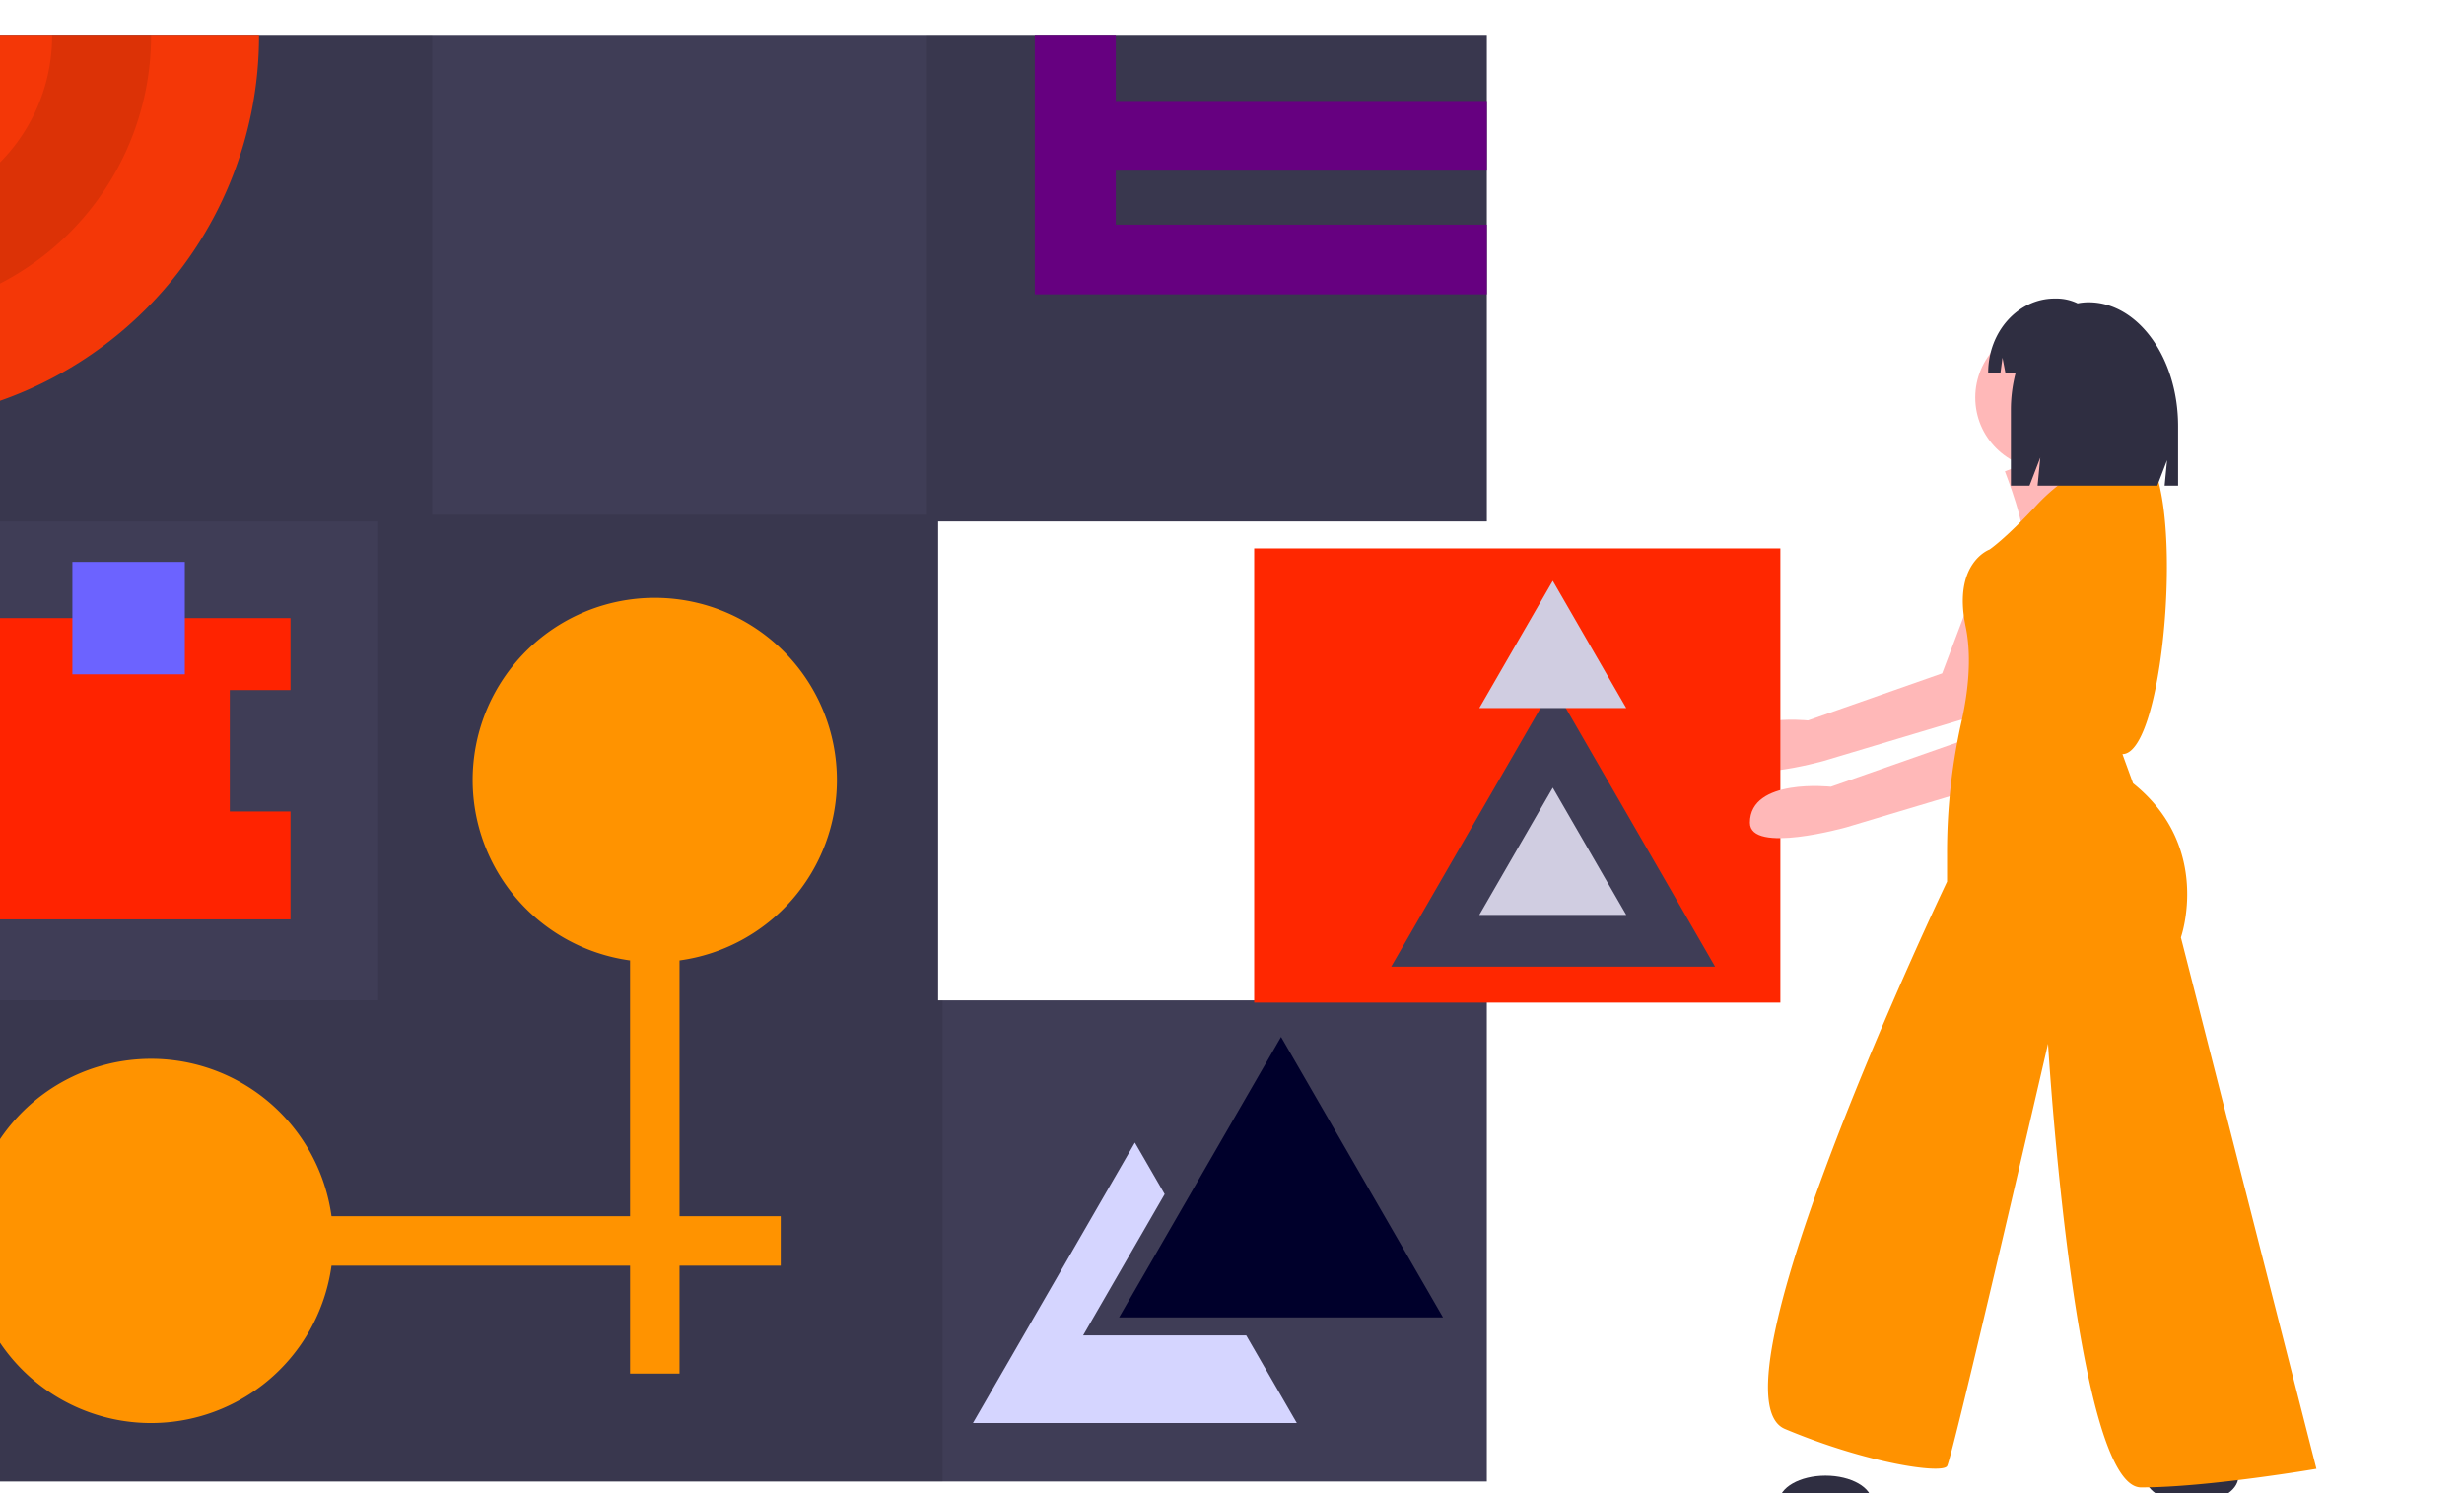 <?xml version="1.0" encoding="UTF-8" standalone="no"?>
<svg
   xmlns:dc="http://purl.org/dc/elements/1.1/"
   xmlns:cc="http://creativecommons.org/ns#"
   xmlns:rdf="http://www.w3.org/1999/02/22-rdf-syntax-ns#"
   xmlns:svg="http://www.w3.org/2000/svg"
   xmlns="http://www.w3.org/2000/svg"
   xmlns:sodipodi="http://sodipodi.sourceforge.net/DTD/sodipodi-0.dtd"
   xmlns:inkscape="http://www.inkscape.org/namespaces/inkscape"
   id="a5860ba0-ef67-4914-ac96-07e2ebcccb4f"
   data-name="Layer 1"
   width="1095.74"
   height="664.034"
   viewBox="0 0 1095.74 664.034"
   version="1.1"
   sodipodi:docname="about1.svg"
   inkscape:version="0.92.4 5da689c313, 2019-01-14">
  <defs
     id="defs55" />
  <sodipodi:namedview
     pagecolor="#ffffff"
     bordercolor="#666666"
     borderopacity="1"
     objecttolerance="10"
     gridtolerance="10"
     guidetolerance="10"
     inkscape:pageopacity="0"
     inkscape:pageshadow="2"
     inkscape:window-width="1280"
     inkscape:window-height="777"
     id="namedview53"
     showgrid="false"
     inkscape:zoom="0.44001882"
     inkscape:cx="117.35425"
     inkscape:cy="394.35285"
     inkscape:window-x="0"
     inkscape:window-y="0"
     inkscape:window-maximized="1"
     inkscape:current-layer="a5860ba0-ef67-4914-ac96-07e2ebcccb4f"
     inkscape:snap-global="false"
     showborder="false" />
  <title
     id="title2">abstract</title>
  <g
     id="g942"
     transform="translate(-52.27,4.545)">
    <rect
       id="rect4"
       height="2"
       width="394.74"
       y="661"
       x="701"
       style="fill:#3f3d56" />
    <ellipse
       id="ellipse48"
       ry="11.817"
       rx="20.68"
       cy="652.217"
       cx="1026.974"
       style="fill:#2f2e41" />
    <path
       transform="matrix(0.12,0.993,1,-0.023,0,0)"
       d="m 678.156,-302.315 a 12.35,94.597 0 0 1 -9.111,91.286 l -3.239,-91.286 z"
       sodipodi:end="1.3054382"
       sodipodi:start="0"
       sodipodi:ry="94.597206"
       sodipodi:rx="12.350035"
       sodipodi:cy="-302.31464"
       sodipodi:cx="665.80566"
       sodipodi:type="arc"
       id="path872"
       style="opacity:0.559;fill:#d5d5ff;fill-opacity:1;fill-rule:evenodd;stroke:#ff0000;stroke-width:17.45;stroke-miterlimit:4;stroke-dasharray:none;stroke-opacity:1;paint-order:markers fill stroke" />
    <g
       transform="translate(-4.545,11.363)"
       id="g905">
      <polygon
         style="fill:#3f3d56"
         points="718,429 474,429 474,216 718,216 718,0 0,0 0,643 718,643 "
         id="polygon6" />
      <polygon
         style="opacity:0.1"
         points="0,216 225,216 225,429 0,429 0,643 476,643 476,429 474,429 474,216 718,216 718,0 469,0 469,213 249,213 249,0 0,0 "
         id="polygon8" />
      <path
         inkscape:connector-curvature="0"
         d="m 224.13,117.983 a 172.004,172.004 0 0 1 -172,172 v -172 z"
         transform="translate(-52.13,-117.983)"
         id="path10"
         style="fill:#f43707;fill-opacity:1" />
      <path
         style="opacity:0.1"
         inkscape:connector-curvature="0"
         d="m 132.13,117.983 a 80.004,80.004 0 0 1 -80,80 v 44 a 124.004,124.004 0 0 0 124,-124 z"
         transform="translate(-52.13,-117.983)"
         id="path12" />
      <polygon
         points="517,84 517,115 553,115 718,115 718,84 553,84 553,60 718,60 718,29 553,29 553,0 517,0 517,29 517,60 "
         id="polygon14"
         style="fill:#660080" />
      <path
         inkscape:connector-curvature="0"
         d="m 481.13,448.983 a 81,81 0 1 0 -92,80.236 V 642.983 H 256.366 a 81,81 0 1 0 0,22 h 132.764 v 48 h 22 v -48 h 45 v -22 h -45 V 529.219 a 81,81 0 0 0 70,-80.236 z"
         transform="translate(-52.13,-117.983)"
         id="path16"
         style="fill:#ff9300;fill-opacity:1" />
      <polygon
         points="662.508,507.631 698.517,570 626.5,570 554.483,570 590.492,507.631 626.5,445.263 "
         id="polygon18"
         style="fill:#00002b" />
      <polygon
         points="561.5,617 633.517,617 611,578 610.5,578 538.483,578 574.492,515.631 574.742,515.198 561.5,492.263 525.492,554.631 489.483,617 "
         id="polygon20"
         style="fill:#d5d5ff" />
      <polygon
         points="186,345 159,345 159,291 186,291 186,259 52,259 52,393 186,393 "
         id="polygon22"
         style="fill:#ff2300;fill-opacity:1" />
      <rect
         style="fill:#6c63ff"
         x="89"
         y="234"
         width="50"
         height="50"
         id="rect24" />
      <path
         style="fill:#ffb8b8"
         inkscape:connector-curvature="0"
         d="m 989.162,357.832 -16.544,43.723 -59.664,20.935 c 0,0 -36,-4 -36,16 0,14.181 43,2 43,2 l 78.662,-23.573 24.816,-61.449 z"
         transform="translate(-52.13,-117.983)"
         id="path26" />
      <rect
         x="614.546"
         y="228"
         width="234"
         height="202"
         id="rect28"
         style="fill:#ff2700;fill-opacity:1" />
      <polygon
         style="fill:#3f3d56"
         points="783.508,351.631 819.517,414 747.5,414 675.483,414 711.492,351.631 747.5,289.263 "
         id="polygon30" />
      <polygon
         style="fill:#d0cde1"
         points="763.665,362.708 780,391 747.331,391 714.661,391 730.996,362.708 747.331,334.415 "
         id="polygon32" />
      <polygon
         style="fill:#d0cde1"
         points="763.665,270.708 780,299 747.331,299 714.661,299 730.996,270.708 747.331,242.415 "
         id="polygon34" />
      <g
         id="g845">
        <path
           style="fill:#2f2e41"
           inkscape:connector-curvature="0"
           id="path36"
           transform="translate(-52.13,-117.983)"
           d="m 1024.154,329.42 c 0,0 -16.544,-2.363 -24.816,28.361 -8.272,30.725 -10.635,33.088 -10.635,33.088 0,0 48.45,7.09 49.632,4.727 1.182,-2.363 10.636,-59.086 -14.181,-66.176 z" />
        <path
           style="fill:#ffb8b8"
           inkscape:connector-curvature="0"
           id="path40"
           transform="translate(-52.13,-117.983)"
           d="m 1000.52,311.695 c 0,0 10.635,27.179 7.09,30.725 -3.545,3.545 43.723,8.272 43.723,8.272 0,0 3.545,-17.726 -10.635,-28.361 0,0 -5.909,-17.726 -4.727,-21.271 1.182,-3.545 -35.451,10.635 -35.451,10.635 z" />
        <path
           style="fill:#ffb8b8"
           inkscape:connector-curvature="0"
           id="path44"
           transform="translate(-52.13,-117.983)"
           d="m 999.338,387.324 -16.544,43.723 -59.664,20.935 c 0,0 -36,-4 -36,16 0,14.181 43,2 43,2 l 78.662,-23.573 24.816,-61.449 z" />
      </g>
      <ellipse
         style="fill:#2f2e41"
         cx="868.624"
         cy="652.217"
         rx="20.68"
         ry="11.817"
         id="ellipse46" />
      <g
         id="g853"
         transform="matrix(-1,0,0,1,835.925,2.534)">
        <path
           d="m 1024.154,329.42 c 0,0 -16.544,-2.363 -24.816,28.361 -8.272,30.725 -10.635,33.088 -10.635,33.088 0,0 48.45,7.09 49.632,4.727 1.182,-2.363 10.636,-59.086 -14.181,-66.176 z"
           transform="translate(-52.13,-117.983)"
           id="path847"
           inkscape:connector-curvature="0"
           style="fill:#2f2e41" />
        <path
           d="m 1000.52,311.695 c 0,0 10.635,27.179 7.09,30.725 -3.545,3.545 43.723,8.272 43.723,8.272 0,0 3.545,-17.726 -10.635,-28.361 0,0 -5.909,-17.726 -4.727,-21.271 1.182,-3.545 -35.451,10.635 -35.451,10.635 z"
           transform="translate(-52.13,-117.983)"
           id="path849"
           inkscape:connector-curvature="0"
           style="fill:#ffb8b8" />
        <path
           d="m 999.338,387.324 -16.544,43.723 -59.664,20.935 c 0,0 -36,-4 -36,16 0,14.181 43,2 43,2 l 78.662,-23.573 24.816,-61.449 z"
           transform="translate(-52.13,-117.983)"
           id="path851"
           inkscape:connector-curvature="0"
           style="fill:#ffb8b8" />
      </g>
      <circle
         cx="-122.722"
         cy="164.056"
         r="31.906"
         id="circle38-3"
         style="fill:#ffb8b8" />
      <path
         id="path838"
         d="m -133.964,127.161 h 1.2e-4 a 25.341,25.341 0 0 1 4.893,0.487 21.442,21.442 0 0 1 9.34,-2.153 h 0.848 c 16.345,0 29.595,14.79 29.595,33.035 v 6e-5 h -5.477 l -0.885,-6.732 -1.297,6.732 h -4.562 a 64.576,64.576 0 0 1 2.119,16.55 v 33.624 h -8.28 l -4.794,-12.458 1.198,12.458 h -53.223 l -4.358,-11.325 1.09,11.325 h -5.992 V 182.303 c 1e-5,-30.454 17.813,-55.142 39.786,-55.142 z"
         inkscape:connector-curvature="0"
         style="fill:#2f2e41" />
      <path
         transform="matrix(0.12,0.993,1,-0.023,0,0)"
         d="m 659.08,-138.625 a 12.35,94.597 0 0 1 -9.111,91.286 l -3.239,-91.286 z"
         sodipodi:end="1.3054382"
         sodipodi:start="0"
         sodipodi:ry="94.597206"
         sodipodi:rx="12.350035"
         sodipodi:cy="-138.6252"
         sodipodi:cx="646.72986"
         sodipodi:type="arc"
         id="path874"
         style="opacity:0.559;fill:#d5d5ff;fill-opacity:1;fill-rule:evenodd;stroke:#ff0000;stroke-width:17.45;stroke-miterlimit:4;stroke-dasharray:none;stroke-opacity:1;paint-order:markers fill stroke" />
      <path
         style="fill:#0000d4;fill-opacity:1"
         id="path836"
         d="m -152.643,206.881 a 85.216,85.216 0 0 1 31.906,21.271 c 14.181,15.362 21.271,20.089 21.271,20.089 0,0 16.544,5.909 10.635,34.27 -2.954,14.181 -0.886,30.134 1.92,42.542 a 265.822,265.822 0 0 1 6.352,58.656 v 12.247 c 0,0 108.718,228.071 72.085,243.433 -36.633,15.362 -69.721,20.089 -72.085,16.544 -2.363,-3.545 -44.905,-187.893 -44.905,-187.893 0,0 -11.817,197.346 -41.36,197.346 -29.543,0 -77.993,-8.272 -77.993,-8.272 l 60.267,-236.343 c 0,0 -14.181,-40.178 21.271,-68.539 l 4.727,-12.999 c -19.604,0.01 -28.566,-124.07 -8.272,-134.715 -3e-5,2e-5 4.727,-3.545 14.181,2.363 z"
         inkscape:connector-curvature="0" />
      <circle
         cx="967.115"
         cy="160.896"
         r="31.906"
         id="circle38"
         style="fill:#ffb8b8" />
    </g>
    <path
       inkscape:connector-curvature="0"
       style="fill:#ff9200;fill-opacity:1"
       id="path42"
       d="m 990.209,198.489 a 85.216,85.216 0 0 0 -31.906,21.271 c -14.181,15.362 -21.271,20.089 -21.271,20.089 0,0 -16.544,5.909 -10.635,34.27 2.954,14.181 0.886,30.134 -1.92,42.542 a 265.822,265.822 0 0 0 -6.352,58.656 v 12.247 c 0,0 -108.718,228.071 -72.085,243.433 36.633,15.362 69.721,20.089 72.085,16.544 2.363,-3.545 44.905,-187.893 44.905,-187.893 0,0 11.817,197.346 41.36,197.346 29.543,0 77.993,-8.272 77.993,-8.272 l -60.267,-236.343 c 0,0 14.181,-40.178 -21.271,-68.539 l -4.727,-12.999 c 19.604,0.01 28.566,-124.07 8.272,-134.715 0,2e-5 -4.727,-3.545 -14.18,2.363 z" />
    <path
       style="fill:#2f2e41"
       inkscape:transform-center-y="-6.8178905"
       inkscape:transform-center-x="49.997864"
       inkscape:connector-curvature="0"
       id="path50"
       d="m 981.086,129.895 h -1e-4 a 25.341,25.341 0 0 0 -4.893,0.487 21.442,21.442 0 0 0 -9.34,-2.153 h -0.848 c -16.345,0 -29.595,14.79 -29.595,33.035 v 6e-5 h 5.477 l 0.885,-6.732 1.297,6.732 h 4.562 a 64.576,64.576 0 0 0 -2.119,16.55 v 33.624 h 8.28 l 4.794,-12.458 -1.198,12.458 h 53.223 l 4.358,-11.325 -1.09,11.325 h 5.992 v -26.401 c 0,-30.454 -17.813,-55.142 -39.786,-55.142 z" />
  </g>
</svg>
